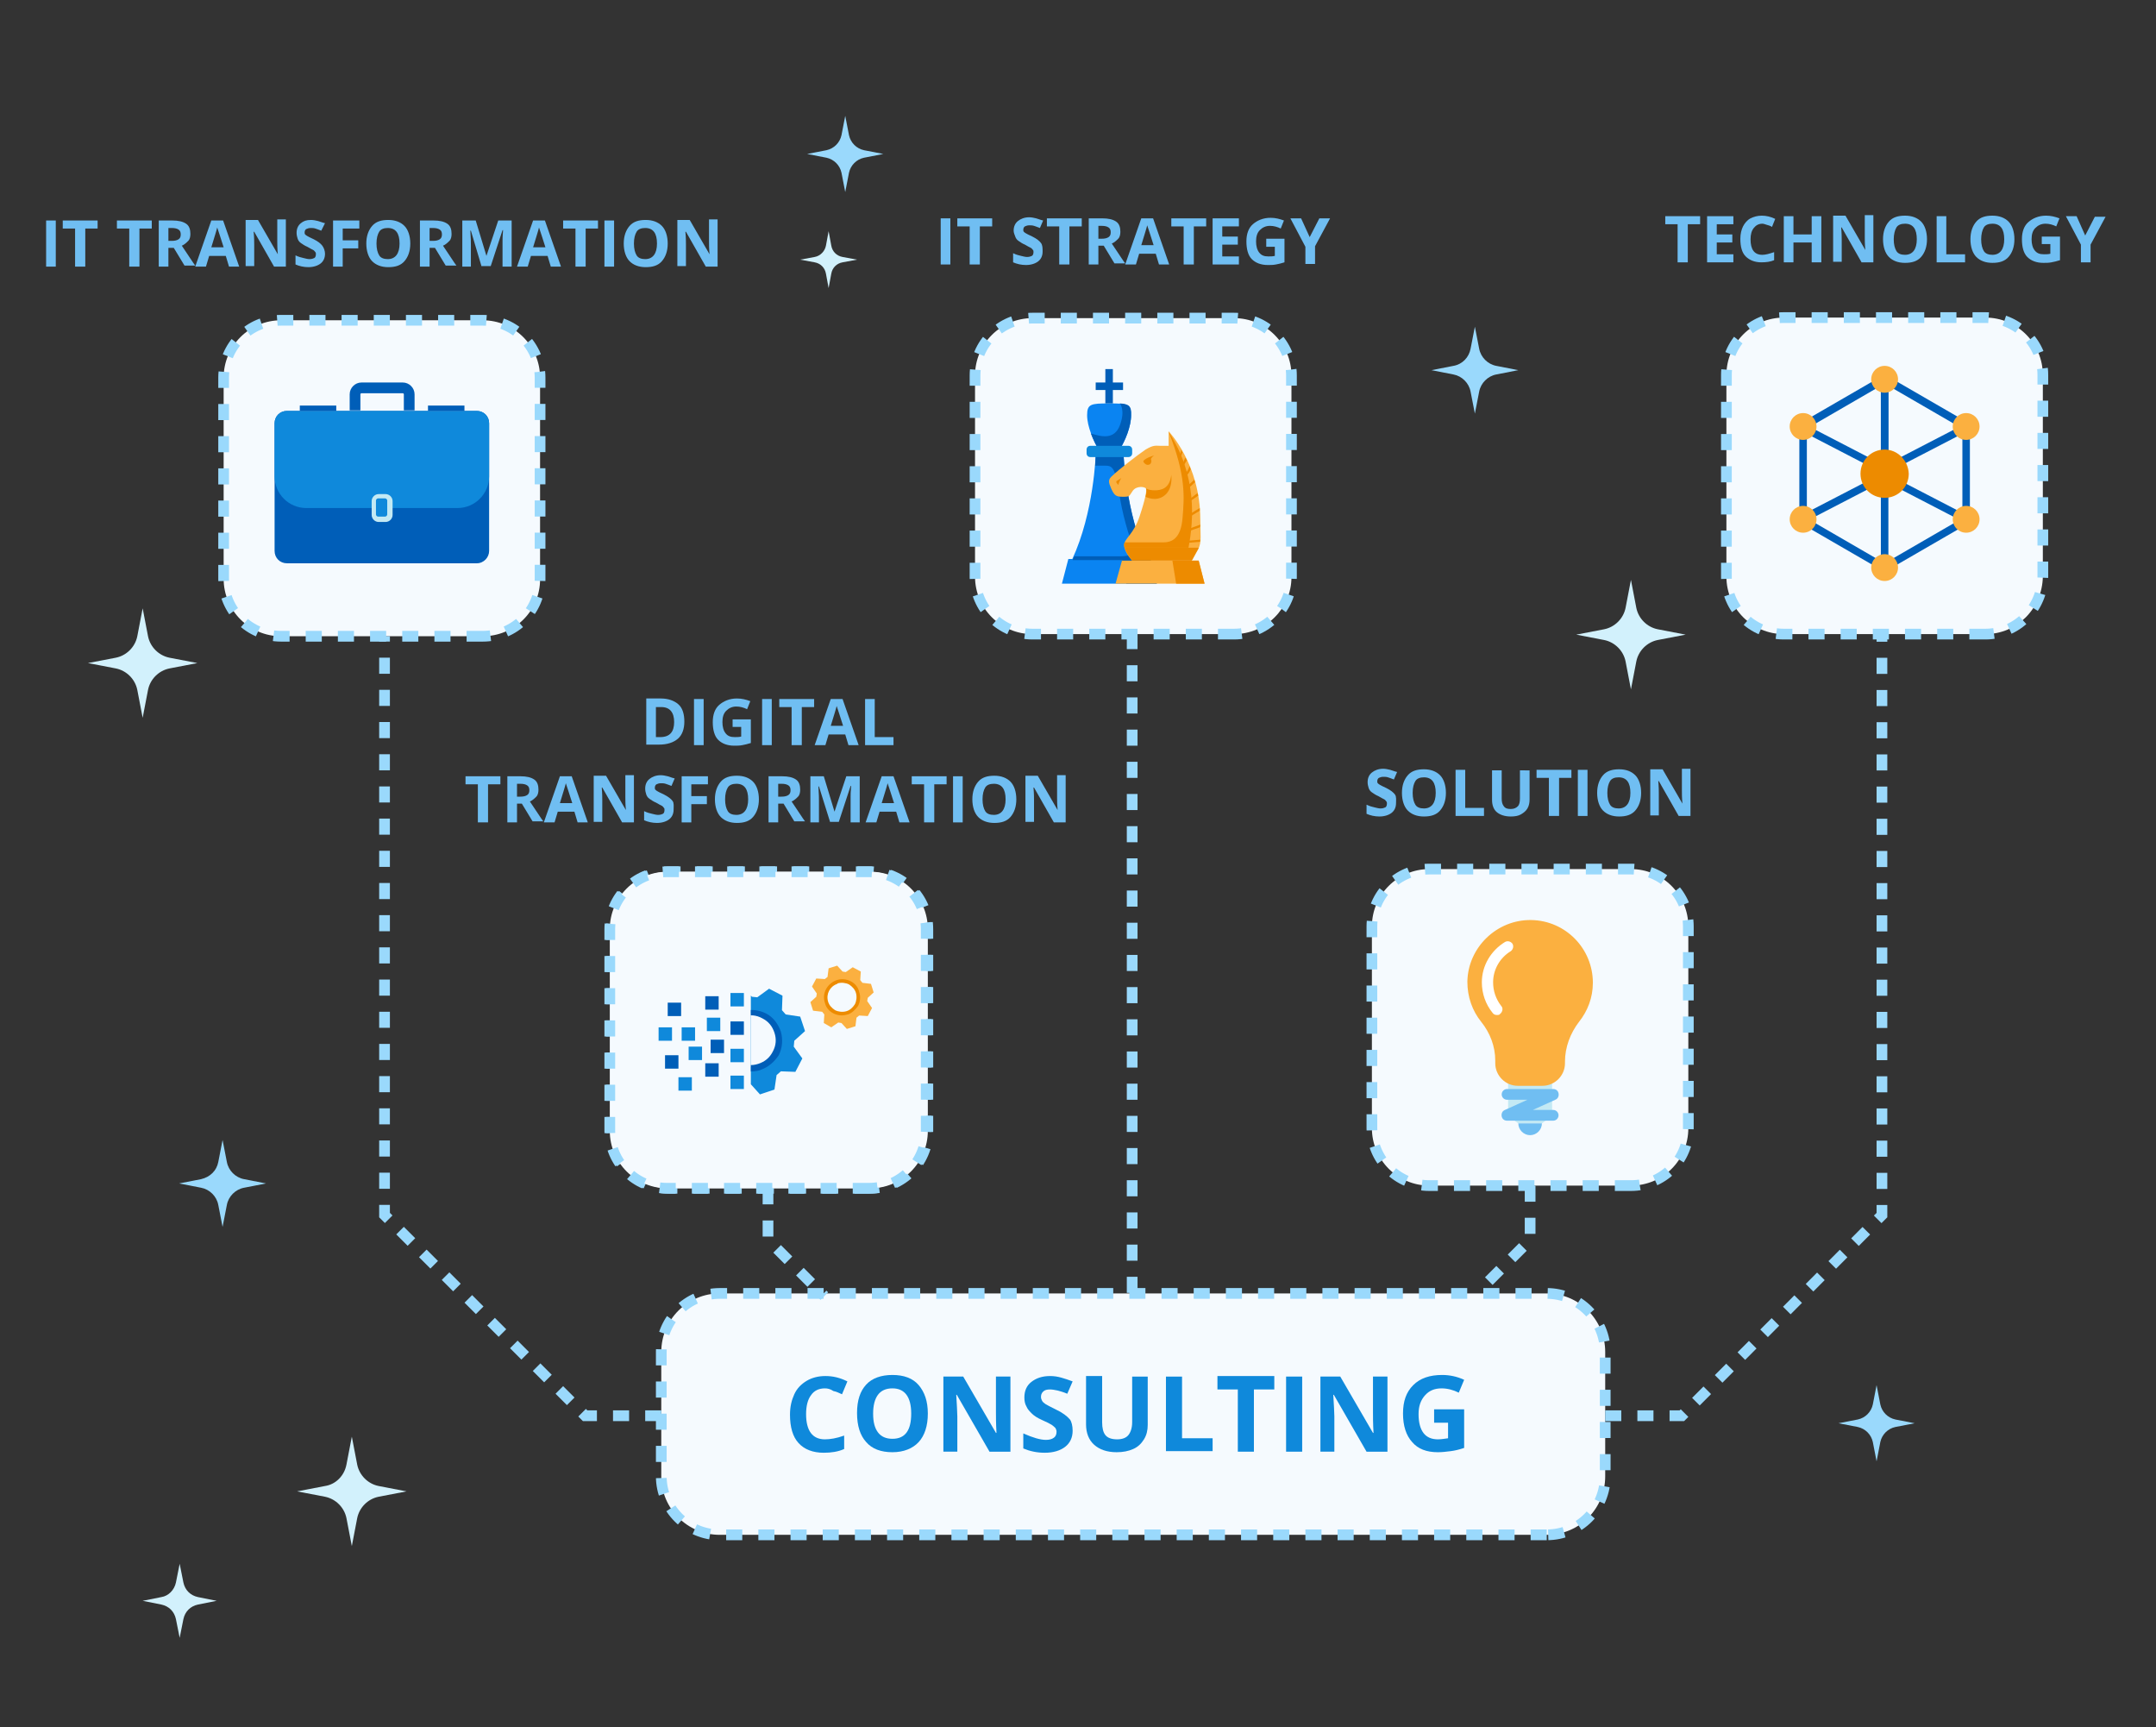 <?xml version="1.0" encoding="utf-8"?>
<!-- Generator: Adobe Illustrator 24.1.2, SVG Export Plug-In . SVG Version: 6.00 Build 0)  -->
<svg version="1.1" id="Layer_1" xmlns="http://www.w3.org/2000/svg" xmlns:xlink="http://www.w3.org/1999/xlink" x="0px" y="0px"
	 viewBox="0 0 402 322" style="enable-background:new 0 0 402 322;" xml:space="preserve">
<rect x="0" y="0" width="402" height="322" fill="#333333" stroke="none"/>
<style type="text/css">
	.st0{fill:#D2F1FC;}
	.st1{fill:#9AD9FC;}
	.st2{fill:#F5FAFE;stroke:#9AD9FC;stroke-width:2;stroke-miterlimit:10;stroke-dasharray:3,3;}
	.st3{fill:#0A84F2;}
	.st4{fill:#005EB8;}
	.st5{fill:#0F89DB;}
	.st6{fill:#FBB040;}
	.st7{fill:#ED8B00;}
	.st8{fill:#C3E9F4;}
	.st9{fill:#FFFFFF;}
	.st10{fill:#70BEF2;}
	.st11{fill:#F5FAFE;}
	.st12{clip-path:url(#SVGID_2_);}
	.st13{fill:none;stroke:#9AD9FC;stroke-width:2;stroke-miterlimit:10;stroke-dasharray:3,3;}
</style>
<path class="st0" d="M303.1,113.3l1-5.2l1,5.2c0.4,2,2,3.6,4,4l5.2,1l-5.2,1c-2,0.4-3.6,2-4,4l-1,5.2l-1-5.2c-0.4-2-2-3.6-4-4
	l-5.2-1l5.2-1C301.1,116.9,302.7,115.3,303.1,113.3z"/>
<path class="st0" d="M25.6,118.6l1-5.2l1,5.2c0.4,2,2,3.6,4,4l5.2,1l-5.2,1c-2,0.4-3.6,2-4,4l-1,5.2l-1-5.2c-0.4-2-2-3.6-4-4l-5.2-1
	l5.2-1C23.6,122.2,25.2,120.6,25.6,118.6z"/>
<path class="st0" d="M64.6,273l1-5.2l1,5.2c0.4,2,2,3.6,4,4l5.2,1l-5.2,1c-2,0.4-3.6,2-4,4l-1,5.2l-1-5.2c-0.4-2-2-3.6-4-4l-5.2-1
	l5.2-1C62.6,276.7,64.2,275.1,64.6,273z"/>
<path class="st1" d="M40.7,216.6l0.8-4.1l0.8,4.1c0.3,1.6,1.6,2.9,3.2,3.2l4.1,0.8l-4.1,0.8c-1.6,0.3-2.9,1.6-3.2,3.2l-0.8,4.1
	l-0.8-4.1c-0.3-1.6-1.6-2.9-3.2-3.2l-4.1-0.8l4.1-0.8C39.2,219.4,40.4,218.2,40.7,216.6z"/>
<path class="st1" d="M274.2,65l0.8-4.1l0.8,4.1c0.3,1.6,1.6,2.9,3.2,3.2l4.1,0.8l-4.1,0.8c-1.6,0.3-2.9,1.6-3.2,3.2l-0.8,4.1
	l-0.8-4.1c-0.3-1.6-1.6-2.9-3.2-3.2l-4.1-0.8l4.1-0.8C272.7,67.9,273.9,66.6,274.2,65z"/>
<path class="st1" d="M349.2,261.8l0.7-3.6l0.7,3.6c0.3,1.4,1.4,2.5,2.8,2.8l3.6,0.7l-3.6,0.7c-1.4,0.3-2.5,1.4-2.8,2.8l-0.7,3.6
	l-0.7-3.6c-0.3-1.4-1.4-2.5-2.8-2.8l-3.6-0.7l3.6-0.7C347.8,264.3,348.9,263.2,349.2,261.8z"/>
<path class="st0" d="M32.8,295l0.7-3.5l0.7,3.5c0.3,1.4,1.3,2.4,2.7,2.7l3.5,0.7l-3.5,0.7c-1.4,0.3-2.4,1.3-2.7,2.7l-0.7,3.5
	l-0.7-3.5c-0.3-1.4-1.3-2.4-2.7-2.7l-3.5-0.7l3.5-0.7C31.4,297.5,32.5,296.4,32.8,295z"/>
<path class="st0" d="M154,45.8l0.5-2.7l0.5,2.7c0.2,1.1,1,1.9,2.1,2.1l2.7,0.5l-2.7,0.5c-1.1,0.2-1.9,1-2.1,2.1l-0.5,2.7L154,51
	c-0.2-1.1-1-1.9-2.1-2.1l-2.7-0.5l2.7-0.5C153,47.7,153.8,46.8,154,45.8z"/>
<path class="st1" d="M156.9,25.2l0.7-3.6l0.7,3.6c0.3,1.4,1.4,2.5,2.8,2.8l3.6,0.7l-3.6,0.7c-1.4,0.3-2.5,1.4-2.8,2.8l-0.7,3.6
	l-0.7-3.6c-0.3-1.4-1.4-2.5-2.8-2.8l-3.6-0.7l3.6-0.7C155.5,27.7,156.6,26.6,156.9,25.2z"/>
<path class="st2" d="M288.4,286.1H134.2c-6,0-10.9-4.9-10.9-10.9v-23.2c0-6,4.9-10.9,10.9-10.9h154.2c6,0,10.9,4.9,10.9,10.9v23.2
	C299.3,281.2,294.5,286.1,288.4,286.1z"/>
<g>
	<path class="st2" d="M162.3,221.5h-37.6c-5.9,0-10.7-4.8-10.7-10.7v-37.6c0-5.9,4.8-10.7,10.7-10.7h37.6c5.9,0,10.7,4.8,10.7,10.7
		v37.6C173,216.7,168.2,221.5,162.3,221.5z"/>
	<g>
		<g>
			<polygon class="st3" points="146.7,207.5 131.4,207.5 130.2,212 147.9,212 			"/>
			<path class="st3" d="M141.7,187.9h-2.6h-2.6c0,0-0.3,10.8-4.4,19.6c2.7,0,7,0,7,0s4.4,0,7,0C142,198.7,141.7,187.9,141.7,187.9z"
				/>
			<path class="st3" d="M139.1,178.4c-3.4,0-4.1,0.1-4.1,2.2c0,2.1,1.2,4.8,2.2,6.5c1.4,0,1.9,0,1.9,0s0.5,0,1.9,0
				c1.1-1.7,2.2-4.4,2.2-6.5C143.2,178.5,142.4,178.4,139.1,178.4z"/>
			<polygon class="st4" points="141.6,174.5 139.8,174.5 139.8,172 138.4,172 138.4,174.5 136.5,174.5 136.5,175.9 138.4,175.9 
				138.4,178.4 139.8,178.4 139.8,175.9 141.6,175.9 			"/>
			<path class="st4" d="M141,178.5c0,0,1.1,1.2,0,4.1c-1,2.6-3.2,2.2-5.4,1.5c0.4,1.1,1,2.3,1.5,3.1c1.4,0,1.9,0,1.9,0s0.5,0,1.9,0
				c1.1-1.7,2.2-4.4,2.2-6.5C143.2,179,142.8,178.6,141,178.5z"/>
			<path class="st4" d="M141.7,187.9h-2.6h-2.6c0,0,0,0.8-0.1,2.1h0c0,0,0.5,0,1.8,0s1.9,0.2,2.6,4.6c0.6,4.4,2,8.9,2.6,10.1
				c0.6,1.1,0.8,2.2-2.6,2.2c-2.5,0-6.5,0-8.3,0c-0.1,0.2-0.2,0.5-0.3,0.7c2.7,0,7,0,7,0s4.4,0,7,0
				C142,198.7,141.7,187.9,141.7,187.9z"/>
			<polygon class="st4" points="141.5,207.5 142.2,212 147.9,212 146.7,207.5 			"/>
			<path class="st5" d="M142.6,188.5h-7.1c-0.4,0-0.7-0.3-0.7-0.7v-0.7c0-0.4,0.3-0.7,0.7-0.7h7.1c0.4,0,0.7,0.3,0.7,0.7v0.7
				C143.3,188.2,143,188.5,142.6,188.5z"/>
		</g>
		<g>
			<polygon class="st6" points="155.7,207.8 141.4,207.8 140.3,212 156.9,212 			"/>
			<polygon class="st7" points="150.8,207.8 151.5,212 156.9,212 155.7,207.8 			"/>
			<path class="st6" d="M143.4,207.8c0,0-1.5-1.6-1.5-2.9s1.8-2,2.9-5.4s1.3-4.7,1.2-5.1c-0.2-0.4-1.8-0.6-2.5,0.4
				c-0.7,1-0.5,1.1-1.8,1.1s-1.6-0.2-2.2-1.5c-0.5-1.2-0.7-1.7,0.3-2.5c0.9-0.9,4.6-3.8,6.1-4.8c1.5-0.9,1.9-0.7,2.7-0.7
				c0.8,0,1.6,0,1.6,0v-2.7c0,0,5.9,6.1,5.9,16.4c0,2.8,0.3,4.3-0.4,5.6c-0.7,1.3-1.1,2-1.1,2H143.4z"/>
			<path class="st7" d="M141.9,205.4c0.3,1.1,1.4,2.4,1.4,2.4h11.1c0,0,0.4-0.7,1.1-2c0.1-0.1,0.1-0.2,0.2-0.4H141.9z"/>
			<path class="st7" d="M152.8,199.8c-0.3,3.7-1.8,4.6-3.6,4.6c-1.8,0-7.2,0-7.2,0c-0.1,0.2-0.1,0.3-0.1,0.5c0,0.1,0,0.3,0.1,0.5
				c0,0,9.1,0,11.9,0c1-5.2,1.6-13.5-3.7-21.6C153.4,192,153,196.1,152.8,199.8z"/>
			<path class="st7" d="M147.6,194.7c-1.2,0-1.7-0.4-1.7-0.4l0,0c0.1,0,0.1,0.1,0.1,0.1c0.1,0.2,0.1,0.7-0.1,1.5
				c0.4,0.2,1,0.4,1.7,0.4c1.5,0,3.4-1.2,3.1-4.5C150.3,194.3,148.8,194.7,147.6,194.7z"/>
			<path class="st7" d="M140.8,193.7l-0.3-0.4c-0.1-0.1-0.1-0.3,0.1-0.4l0.8-0.5C141.3,192.4,140.9,193,140.8,193.7z"/>
			<path class="st7" d="M147.5,188.2c0,0-1.5,0.4-2,1c0,0,0,0.1,0,0.2c0.4,0.6,0.8,0.6,1.1,0.5c0.3-0.1,0.5-0.6,0.3-1
				C147,188.4,147.5,188.2,147.5,188.2z"/>
			<path class="st7" d="M152.5,187.1c-0.2,0.7-0.4,1.1-0.5,1.3c0,0.1-0.1,0.1-0.1,0.2l0.4,0.1c0,0,0,0,0,0c0,0,0,0,0-0.1
				c0.1-0.2,0.2-0.5,0.4-1C152.7,187.4,152.6,187.2,152.5,187.1z"/>
			<path class="st7" d="M153.5,189c-0.1-0.2-0.2-0.4-0.3-0.5c-0.3,0.9-0.7,1.4-0.7,1.4l0.1,0.2l-0.1-0.2l0.3,0.3
				C152.8,190.1,153.2,189.8,153.5,189z"/>
			<path class="st7" d="M154,190.2c-0.4,1.2-1,1.5-1,1.5l0.1,0.2l0.1,0.2c0,0,0.6-0.3,1-1.3C154.2,190.5,154.1,190.3,154,190.2z"/>
			<path class="st7" d="M155.1,193.1c0-0.2-0.1-0.3-0.1-0.5c-0.8,0.8-1.4,1.2-1.4,1.2l0.2,0.4C153.8,194.2,154.4,193.9,155.1,193.1z
				"/>
			<path class="st7" d="M155.5,195.2l-1.7,1.3l0.2,0.3l1.6-1.1C155.6,195.5,155.6,195.3,155.5,195.2z"/>
			<path class="st7" d="M155.9,198l-2,1.2l0.2,0.4l1.8-1.1C156,198.3,155.9,198.1,155.9,198z"/>
			<path class="st7" d="M156,201l-2.2,0.8l0.1,0.4l2-0.7C156,201.3,156,201.2,156,201z"/>
			<path class="st7" d="M156.1,203.8l-2.4,0.2l0,0.4l2.3-0.2C156.1,204.1,156.1,204,156.1,203.8z"/>
		</g>
	</g>
</g>
<g>
	<path class="st2" d="M304.1,221h-37.6c-5.9,0-10.7-4.8-10.7-10.7v-37.6c0-5.9,4.8-10.7,10.7-10.7h37.6c5.9,0,10.7,4.8,10.7,10.7
		v37.6C314.8,216.3,310,221,304.1,221z"/>
	<g>
		<polygon class="st8" points="281.2,198.8 281.2,208 283.1,209.4 287.5,209.4 289.4,208 289.4,198.8 		"/>
		<path class="st6" d="M297,183.2c0-6.4-5.1-11.6-11.5-11.7c-6.4-0.1-11.8,5.1-11.9,11.5c0,2.8,0.9,5.4,2.6,7.5
			c1.6,2,2.6,4.5,2.6,7.2v0.5c0,2.3,1.9,4.2,4.2,4.2h4.6c2.3,0,4.2-1.9,4.2-4.2v-0.3c0-2.7,1-5.3,2.6-7.4
			C296,188.5,297,186,297,183.2z"/>
		<g>
			<path class="st9" d="M279.1,189.2c-0.3,0-0.6-0.1-0.8-0.4c-1.3-1.6-2-3.6-2-5.7c0-3.1,1.7-5.9,4.3-7.5c0.5-0.3,1.1-0.1,1.4,0.3
				c0.3,0.5,0.1,1.1-0.3,1.4c-2,1.2-3.3,3.4-3.3,5.8c0,1.6,0.5,3.1,1.5,4.4c0.4,0.4,0.3,1.1-0.2,1.5
				C279.6,189.2,279.3,189.2,279.1,189.2z"/>
		</g>
		<g>
			<path class="st10" d="M289.6,208.9H281c-0.5,0-0.9-0.3-1-0.8c-0.1-0.5,0.1-1,0.6-1.2l4.2-1.9H281c-0.6,0-1-0.5-1-1
				c0-0.6,0.5-1,1-1h8.6c0.5,0,0.9,0.3,1,0.8c0.1,0.5-0.1,1-0.6,1.2l-4.2,1.9h3.8c0.6,0,1,0.5,1,1
				C290.6,208.4,290.2,208.9,289.6,208.9z"/>
		</g>
		<path class="st10" d="M285.3,211.6c1.2,0,2.2-1,2.2-2.2h-4.4C283.1,210.6,284.1,211.6,285.3,211.6z"/>
	</g>
</g>
<g>
	<path class="st2" d="M162,221.5h-37.6c-5.9,0-10.7-4.8-10.7-10.7v-37.6c0-5.9,4.8-10.7,10.7-10.7H162c5.9,0,10.7,4.8,10.7,10.7
		v37.6C172.7,216.7,167.9,221.5,162,221.5z"/>
	<g>
		<g>
			<path class="st6" d="M151.6,188.4l-0.5-1.6l1.1-1l0.1-0.6l-0.9-1.3l0.8-1.5l1.6,0.1l0.5-0.4l0.2-1.6l1.6-0.5l1,1.1l0.6,0.1
				l1.3-0.9l1.5,0.8l-0.1,1.6l0.4,0.5l1.6,0.2l0.5,1.6l-1.1,1l-0.1,0.6l0.9,1.3l-0.8,1.5l-1.6-0.1l-0.5,0.4l-0.2,1.6l-1.6,0.5
				l-1-1.1l-0.6-0.1l-1.3,0.9l-1.4-0.8l0.1-1.6l-0.4-0.5L151.6,188.4z"/>
			<ellipse class="st11" cx="157" cy="185.9" rx="2.9" ry="2.9"/>
			<path class="st7" d="M158.1,189.1c0,0-0.1,0-0.1,0c-0.9,0.3-1.8,0.2-2.6-0.2c-0.8-0.4-1.4-1.1-1.6-2c-0.6-1.8,0.5-3.6,2.2-4.2
				c0.9-0.3,1.8-0.2,2.6,0.2c0.8,0.4,1.4,1.1,1.6,2c0.3,0.9,0.2,1.8-0.2,2.6C159.5,188.2,158.9,188.8,158.1,189.1z M156.1,183.4
				c-1.4,0.5-2.1,1.9-1.7,3.3c0.2,0.7,0.7,1.2,1.3,1.6c0.6,0.3,1.4,0.4,2.1,0.2l0,0c0.7-0.2,1.2-0.7,1.6-1.3
				c0.3-0.6,0.4-1.4,0.2-2.1c-0.2-0.7-0.7-1.2-1.3-1.6c-0.6-0.3-1.4-0.4-2.1-0.2C156.1,183.4,156.1,183.4,156.1,183.4z"/>
		</g>
		<g>
			<defs>
				<rect id="SVGID_1_" x="140" y="184.1" width="10.1" height="20"/>
			</defs>
			<clipPath id="SVGID_2_">
				<use xlink:href="#SVGID_1_"  style="overflow:visible;"/>
			</clipPath>
			<g class="st12">
				<path class="st5" d="M130.9,198.2l-0.9-2.7l2-1.8l0.1-1l-1.6-2.2l1.3-2.5l2.7,0.1l0.8-0.7l0.4-2.7l2.7-0.9l1.8,2l1,0.1l2.2-1.6
					l2.5,1.3l-0.1,2.7l0.7,0.8l2.7,0.4l0.9,2.7l-2,1.8l-0.1,1.1l1.6,2.2l-1.3,2.5l-2.7-0.1l-0.8,0.7l-0.4,2.7l-2.7,0.9l-1.8-2
					l-1.1-0.1l-2.2,1.6l-2.5-1.3l0.1-2.7l-0.7-0.8L130.9,198.2z"/>
				<ellipse class="st11" cx="140" cy="193.9" rx="5" ry="5"/>
				<path class="st4" d="M141.9,199.4c-0.1,0-0.2,0.1-0.2,0.1c-1.5,0.4-3,0.3-4.4-0.4s-2.3-2-2.8-3.4c-0.9-3,0.8-6.2,3.9-7.2
					c1.5-0.4,3-0.3,4.4,0.4c1.4,0.7,2.3,2,2.8,3.4c0.4,1.5,0.3,3-0.4,4.4C144.4,197.9,143.3,198.9,141.9,199.4z M138.5,189.6
					c-2.3,0.8-3.6,3.3-2.9,5.7c0.4,1.2,1.1,2.1,2.3,2.7c1.1,0.6,2.3,0.7,3.5,0.3l0,0c1.2-0.4,2.1-1.1,2.7-2.3
					c0.6-1.1,0.7-2.3,0.3-3.5c-0.4-1.2-1.1-2.1-2.3-2.7c-1.1-0.6-2.3-0.7-3.5-0.3C138.5,189.5,138.5,189.5,138.5,189.6z"/>
			</g>
		</g>
		<g>
			<rect x="136.2" y="185.1" class="st5" width="2.5" height="2.5"/>
			<rect x="136.2" y="190.4" class="st4" width="2.5" height="2.5"/>
			<rect x="136.2" y="195.5" class="st5" width="2.5" height="2.5"/>
			<rect x="136.2" y="200.5" class="st5" width="2.5" height="2.5"/>
			<rect x="132.5" y="193.8" class="st4" width="2.5" height="2.5"/>
			<rect x="131.8" y="189.7" class="st5" width="2.5" height="2.5"/>
			<rect x="131.5" y="185.7" class="st4" width="2.5" height="2.5"/>
			<rect x="131.5" y="198.2" class="st4" width="2.5" height="2.5"/>
			<rect x="128.4" y="195.1" class="st5" width="2.5" height="2.5"/>
			<rect x="127.1" y="191.5" class="st5" width="2.5" height="2.5"/>
			<rect x="122.8" y="191.5" class="st5" width="2.5" height="2.5"/>
			<rect x="124.5" y="186.9" class="st4" width="2.5" height="2.5"/>
			<rect x="124" y="196.7" class="st4" width="2.5" height="2.5"/>
			<rect x="126.5" y="200.8" class="st5" width="2.5" height="2.5"/>
		</g>
	</g>
</g>
<g>
	<path class="st2" d="M90,118.6H52.4c-5.9,0-10.7-4.8-10.7-10.7V70.4c0-5.9,4.8-10.7,10.7-10.7H90c5.9,0,10.7,4.8,10.7,10.7V108
		C100.7,113.9,95.9,118.6,90,118.6z"/>
	<g>
		<path class="st4" d="M88.9,105H53.5c-1.3,0-2.3-1-2.3-2.3V78.9c0-1.3,1-2.3,2.3-2.3h35.4c1.3,0,2.3,1,2.3,2.3v23.8
			C91.2,103.9,90.2,105,88.9,105z"/>
		<path class="st5" d="M85.3,94.7H57.1c-3.3,0-5.9-2.7-5.9-5.9v-9.9c0-1.3,1-2.3,2.3-2.3h35.4c1.3,0,2.3,1,2.3,2.3v9.9
			C91.2,92,88.6,94.7,85.3,94.7z"/>
		<path class="st8" d="M71.9,97.3h-1.3c-0.7,0-1.3-0.6-1.3-1.3v-2.6c0-0.7,0.6-1.3,1.3-1.3h1.3c0.7,0,1.3,0.6,1.3,1.3v2.6
			C73.2,96.7,72.6,97.3,71.9,97.3z"/>
		<path class="st5" d="M70.5,96.3c-0.2,0-0.4-0.2-0.4-0.4v-2.6c0-0.2,0.2-0.4,0.4-0.4h1.3c0.2,0,0.4,0.2,0.4,0.4v2.6
			c0,0.2-0.2,0.4-0.4,0.4H70.5z"/>
		<path class="st4" d="M67.2,76.5v-3c0-0.1,0.1-0.2,0.2-0.2h7.7c0.1,0,0.2,0.1,0.2,0.2v3h2v-3c0-1.2-1-2.2-2.2-2.2h-7.7
			c-1.2,0-2.2,1-2.2,2.2v3H67.2z"/>
		<rect x="55.9" y="75.6" class="st4" width="6.8" height="1"/>
		<rect x="79.8" y="75.6" class="st4" width="6.8" height="1"/>
	</g>
</g>
<g>
	<path class="st2" d="M370.2,118.2h-37.6c-5.9,0-10.7-4.8-10.7-10.7V69.9c0-5.9,4.8-10.7,10.7-10.7h37.6c5.9,0,10.7,4.8,10.7,10.7
		v37.6C380.8,113.4,376.1,118.2,370.2,118.2z"/>
	<g>
		<g>
			<g>
				<g>
					<path class="st4" d="M351.4,106.6l-15.9-9.2V79l15.9-9.2l15.9,9.2v18.4L351.4,106.6z M336.9,96.6l14.5,8.4l14.5-8.4V79.9
						l-14.5-8.4l-14.5,8.4V96.6z"/>
				</g>
				<g>
					<rect x="350.7" y="73.1" class="st4" width="1.4" height="11"/>
				</g>
				<g>
					<rect x="350.7" y="92.3" class="st4" width="1.4" height="12"/>
				</g>
				<g>
					
						<rect x="336.9" y="92.5" transform="matrix(0.888 -0.46 0.46 0.888 -4.465 168.172)" class="st4" width="11.7" height="1.4"/>
				</g>
				<g>
					
						<rect x="359.5" y="87.2" transform="matrix(0.46 -0.888 0.888 0.46 111.771 370.442)" class="st4" width="1.4" height="12.4"/>
				</g>
				<g>
					
						<rect x="354.1" y="82.3" transform="matrix(0.888 -0.46 0.46 0.888 2.19 174.982)" class="st4" width="12.4" height="1.4"/>
				</g>
				<g>
					
						<rect x="342" y="77" transform="matrix(0.46 -0.888 0.888 0.46 111.415 349.251)" class="st4" width="1.4" height="12.1"/>
				</g>
				<g>
					<rect x="350.7" y="72.1" class="st4" width="1.4" height="13"/>
				</g>
				<g>
					<circle class="st6" cx="351.4" cy="70.7" r="2.5"/>
				</g>
				<g>
					<circle class="st6" cx="336.2" cy="79.5" r="2.5"/>
				</g>
				<g>
					<circle class="st6" cx="336.2" cy="96.8" r="2.5"/>
				</g>
				<g>
					<circle class="st6" cx="366.6" cy="79.5" r="2.5"/>
				</g>
				<g>
					<circle class="st6" cx="366.6" cy="96.8" r="2.5"/>
				</g>
				<g>
					<circle class="st6" cx="351.4" cy="105.8" r="2.5"/>
				</g>
				<g>
					<path class="st7" d="M351.4,83.8c-2.5,0-4.5,2-4.5,4.5c0,2.5,2,4.5,4.5,4.5c2.5,0,4.5-2,4.5-4.5
						C355.8,85.8,353.8,83.8,351.4,83.8z"/>
				</g>
			</g>
		</g>
	</g>
</g>
<g>
	<path class="st2" d="M230.1,118.2h-37.6c-5.9,0-10.7-4.8-10.7-10.7V70c0-5.9,4.8-10.7,10.7-10.7h37.6c5.9,0,10.7,4.8,10.7,10.7
		v37.6C240.8,113.4,236,118.2,230.1,118.2z"/>
	<g>
		<g>
			<polygon class="st3" points="214.5,104.2 199.2,104.2 198,108.8 215.7,108.8 			"/>
			<path class="st3" d="M209.5,84.7h-2.6h-2.6c0,0-0.3,10.8-4.4,19.6c2.7,0,7,0,7,0s4.4,0,7,0C209.8,95.4,209.5,84.7,209.5,84.7z"/>
			<path class="st3" d="M206.8,75.2c-3.4,0-4.1,0.1-4.1,2.2s1.2,4.8,2.2,6.5c1.4,0,1.9,0,1.9,0s0.5,0,1.9,0c1.1-1.7,2.2-4.4,2.2-6.5
				S210.2,75.2,206.8,75.2z"/>
			<polygon class="st4" points="209.4,71.3 207.5,71.3 207.5,68.8 206.1,68.8 206.1,71.3 204.3,71.3 204.3,72.7 206.1,72.7 
				206.1,75.2 207.5,75.2 207.5,72.7 209.4,72.7 			"/>
			<path class="st4" d="M208.8,75.2c0,0,1.1,1.2,0,4.1c-1,2.6-3.2,2.2-5.4,1.5c0.4,1.1,1,2.3,1.5,3.1c1.4,0,1.9,0,1.9,0s0.5,0,1.9,0
				c1.1-1.7,2.2-4.4,2.2-6.5C211,75.7,210.5,75.3,208.8,75.2z"/>
			<path class="st4" d="M209.5,84.7h-2.6h-2.6c0,0,0,0.8-0.1,2.1l0,0c0,0,0.5,0,1.8,0c1.3,0,1.9,0.2,2.6,4.6c0.6,4.4,2,8.9,2.6,10.1
				c0.6,1.1,0.8,2.2-2.6,2.2c-2.5,0-6.5,0-8.3,0c-0.1,0.2-0.2,0.5-0.3,0.7c2.7,0,7,0,7,0s4.4,0,7,0
				C209.8,95.4,209.5,84.7,209.5,84.7z"/>
			<polygon class="st4" points="209.2,104.2 210,108.8 215.7,108.8 214.5,104.2 			"/>
			<path class="st5" d="M210.4,85.2h-7.1c-0.4,0-0.7-0.3-0.7-0.7v-0.7c0-0.4,0.3-0.7,0.7-0.7h7.1c0.4,0,0.7,0.3,0.7,0.7v0.7
				C211.1,84.9,210.8,85.2,210.4,85.2z"/>
		</g>
		<g>
			<polygon class="st6" points="223.5,104.5 209.2,104.5 208,108.8 224.6,108.8 			"/>
			<polygon class="st7" points="218.6,104.5 219.3,108.8 224.6,108.8 223.5,104.5 			"/>
			<path class="st6" d="M211.1,104.5c0,0-1.5-1.6-1.5-2.9c0-1.2,1.8-2,2.9-5.4c1.1-3.3,1.3-4.7,1.2-5.1c-0.2-0.4-1.8-0.6-2.5,0.4
				c-0.7,1-0.5,1.1-1.8,1.1c-1.3,0-1.6-0.2-2.2-1.5c-0.5-1.2-0.7-1.7,0.3-2.5c0.9-0.9,4.6-3.8,6.1-4.8c1.5-0.9,1.9-0.7,2.7-0.7
				c0.8,0,1.6,0,1.6,0v-2.7c0,0,5.9,6.1,5.9,16.4c0,2.8,0.3,4.3-0.4,5.6c-0.7,1.3-1.1,2-1.1,2H211.1z"/>
			<path class="st7" d="M209.7,102.1c0.3,1.1,1.4,2.4,1.4,2.4h11.1c0,0,0.4-0.7,1.1-2c0.1-0.1,0.1-0.2,0.2-0.4H209.7z"/>
			<path class="st7" d="M220.5,96.5c-0.3,3.7-1.8,4.6-3.6,4.6c-1.8,0-7.2,0-7.2,0c-0.1,0.2-0.1,0.3-0.1,0.5c0,0.1,0,0.3,0.1,0.5
				c0,0,9.1,0,11.9,0c1-5.2,1.6-13.5-3.7-21.6C221.2,88.7,220.8,92.8,220.5,96.5z"/>
			<path class="st7" d="M215.3,91.4c-1.2,0-1.7-0.4-1.7-0.4l0,0c0.1,0,0.1,0.1,0.1,0.1c0.1,0.2,0.1,0.7-0.1,1.5
				c0.4,0.2,1,0.4,1.7,0.4c1.5,0,3.4-1.2,3.1-4.5C218.1,91.1,216.5,91.4,215.3,91.4z"/>
			<path class="st7" d="M208.5,90.4l-0.3-0.4c-0.1-0.1-0.1-0.3,0.1-0.4l0.8-0.5C209,89.2,208.7,89.7,208.5,90.4z"/>
			<path class="st7" d="M215.2,84.9c0,0-1.5,0.4-2,1c0,0,0,0.1,0,0.2c0.4,0.6,0.8,0.6,1.1,0.5c0.3-0.1,0.5-0.6,0.3-1
				C214.7,85.2,215.2,84.9,215.2,84.9z"/>
			<path class="st7" d="M220.3,83.8c-0.2,0.7-0.4,1.1-0.5,1.3c0,0.1-0.1,0.1-0.1,0.2l0.4,0.1c0,0,0,0,0,0c0,0,0,0,0-0.1
				c0.1-0.2,0.2-0.5,0.4-1C220.4,84.2,220.3,84,220.3,83.8z"/>
			<path class="st7" d="M221.3,85.8c-0.1-0.2-0.2-0.4-0.3-0.5c-0.3,0.9-0.7,1.4-0.7,1.4l0.1,0.2l-0.1-0.2l0.3,0.3
				C220.6,86.9,220.9,86.5,221.3,85.8z"/>
			<path class="st7" d="M221.8,86.9c-0.4,1.2-1,1.5-1,1.5l0.1,0.2l0.1,0.2c0,0,0.6-0.3,1-1.3C221.9,87.3,221.9,87.1,221.8,86.9z"/>
			<path class="st7" d="M222.8,89.9c0-0.2-0.1-0.3-0.1-0.5c-0.8,0.8-1.4,1.2-1.4,1.2l0.2,0.4C221.6,91,222.1,90.6,222.8,89.9z"/>
			<path class="st7" d="M223.3,91.9l-1.7,1.3l0.2,0.3l1.6-1.1C223.4,92.2,223.3,92.1,223.3,91.9z"/>
			<path class="st7" d="M223.7,94.7l-2,1.2l0.2,0.4l1.8-1.1C223.7,95,223.7,94.9,223.7,94.7z"/>
			<path class="st7" d="M223.8,97.8l-2.2,0.8l0.1,0.4l2-0.7C223.8,98.1,223.8,97.9,223.8,97.8z"/>
			<path class="st7" d="M223.8,100.6l-2.4,0.2l0,0.4l2.3-0.2C223.8,100.9,223.8,100.7,223.8,100.6z"/>
		</g>
	</g>
</g>
<g>
	<path class="st5" d="M153.8,258.8c-1.1,0-2,0.4-2.6,1.3c-0.6,0.8-0.9,2-0.9,3.5c0,3.1,1.2,4.7,3.5,4.7c1,0,2.2-0.2,3.6-0.7v2.5
		c-1.1,0.5-2.4,0.7-3.8,0.7c-2,0-3.6-0.6-4.7-1.8c-1.1-1.2-1.6-3-1.6-5.3c0-1.5,0.3-2.7,0.8-3.8s1.3-1.9,2.3-2.5
		c1-0.6,2.2-0.9,3.5-0.9c1.4,0,2.7,0.3,4.1,1l-1,2.4c-0.5-0.2-1-0.5-1.6-0.6C154.8,258.9,154.3,258.8,153.8,258.8z"/>
	<path class="st5" d="M173,263.5c0,2.3-0.6,4.1-1.7,5.3c-1.1,1.2-2.8,1.9-4.9,1.9c-2.1,0-3.8-0.6-4.9-1.9c-1.1-1.2-1.7-3-1.7-5.4
		s0.6-4.1,1.7-5.3c1.1-1.2,2.8-1.8,4.9-1.8c2.1,0,3.8,0.6,4.9,1.9S173,261.2,173,263.5z M162.8,263.5c0,1.6,0.3,2.7,0.9,3.5
		c0.6,0.8,1.5,1.2,2.7,1.2c2.4,0,3.5-1.6,3.5-4.7c0-3.1-1.2-4.7-3.5-4.7c-1.2,0-2.1,0.4-2.7,1.2C163.1,260.8,162.8,262,162.8,263.5z
		"/>
	<path class="st5" d="M188.3,270.6h-3.8l-6.1-10.6h-0.1c0.1,1.9,0.2,3.2,0.2,4v6.6h-2.6v-14h3.7l6.1,10.5h0.1
		c-0.1-1.8-0.1-3.1-0.1-3.9v-6.6h2.7V270.6z"/>
	<path class="st5" d="M200,266.7c0,1.3-0.5,2.3-1.4,3c-0.9,0.7-2.2,1.1-3.8,1.1c-1.5,0-2.8-0.3-4-0.8v-2.8c0.9,0.4,1.7,0.7,2.4,0.9
		c0.7,0.2,1.3,0.3,1.8,0.3c0.6,0,1.1-0.1,1.5-0.4c0.3-0.2,0.5-0.6,0.5-1.1c0-0.3-0.1-0.5-0.2-0.7c-0.2-0.2-0.4-0.4-0.7-0.6
		c-0.3-0.2-0.9-0.5-1.8-0.9c-0.9-0.4-1.5-0.8-1.9-1.2s-0.8-0.8-1-1.3c-0.3-0.5-0.4-1.1-0.4-1.7c0-1.2,0.4-2.2,1.3-2.9s2-1.1,3.5-1.1
		c0.7,0,1.4,0.1,2.1,0.3s1.3,0.4,2.1,0.7l-1,2.3c-0.7-0.3-1.4-0.5-1.8-0.6c-0.5-0.1-1-0.2-1.4-0.2c-0.6,0-1,0.1-1.3,0.4
		c-0.3,0.3-0.4,0.6-0.4,1c0,0.3,0.1,0.5,0.2,0.7c0.1,0.2,0.3,0.4,0.6,0.6s0.9,0.5,1.9,1c1.3,0.6,2.2,1.3,2.7,1.9
		C199.8,265,200,265.8,200,266.7z"/>
	<path class="st5" d="M214,256.6v9c0,1-0.2,1.9-0.7,2.7c-0.5,0.8-1.1,1.4-2,1.8c-0.9,0.4-1.9,0.6-3.1,0.6c-1.8,0-3.2-0.5-4.2-1.4
		c-1-0.9-1.5-2.2-1.5-3.8v-9h3v8.6c0,1.1,0.2,1.9,0.6,2.4s1.1,0.8,2.2,0.8c1,0,1.7-0.3,2.1-0.8c0.4-0.5,0.7-1.3,0.7-2.4v-8.5H214z"
		/>
	<path class="st5" d="M217.4,270.6v-14h3v11.5h5.7v2.4H217.4z"/>
	<path class="st5" d="M233.8,270.6h-3V259h-3.8v-2.5h10.6v2.5h-3.8V270.6z"/>
	<path class="st5" d="M239.8,270.6v-14h3v14H239.8z"/>
	<path class="st5" d="M258.6,270.6h-3.8l-6.1-10.6h-0.1c0.1,1.9,0.2,3.2,0.2,4v6.6h-2.6v-14h3.7l6.1,10.5h0.1
		c-0.1-1.8-0.1-3.1-0.1-3.9v-6.6h2.7V270.6z"/>
	<path class="st5" d="M267.5,262.7h5.5v7.2c-0.9,0.3-1.7,0.5-2.5,0.6c-0.8,0.1-1.6,0.2-2.4,0.2c-2.1,0-3.7-0.6-4.8-1.9
		c-1.1-1.2-1.7-3-1.7-5.3c0-2.3,0.6-4,1.9-5.3c1.3-1.3,3.1-1.9,5.4-1.9c1.4,0,2.8,0.3,4.1,0.9l-1,2.4c-1-0.5-2.1-0.8-3.2-0.8
		c-1.3,0-2.3,0.4-3.1,1.3c-0.8,0.9-1.2,2-1.2,3.5c0,1.5,0.3,2.7,0.9,3.5c0.6,0.8,1.5,1.2,2.7,1.2c0.6,0,1.2-0.1,1.9-0.2v-2.9h-2.6
		V262.7z"/>
</g>
<g>
	<path class="st10" d="M8.6,49.7v-8.6h1.8v8.6H8.6z"/>
	<path class="st10" d="M15.9,49.7H14v-7.1h-2.3v-1.5h6.5v1.5h-2.3V49.7z"/>
	<path class="st10" d="M25.9,49.7h-1.8v-7.1h-2.3v-1.5h6.5v1.5h-2.3V49.7z"/>
	<path class="st10" d="M31.4,46.4v3.3h-1.8v-8.6h2.5c1.2,0,2,0.2,2.6,0.6s0.8,1.1,0.8,1.9c0,0.5-0.1,1-0.4,1.3s-0.7,0.7-1.2,0.9
		c1.3,1.9,2.1,3.2,2.5,3.7h-2l-2-3.3H31.4z M31.4,44.9H32c0.6,0,1-0.1,1.3-0.3s0.4-0.5,0.4-0.9c0-0.4-0.1-0.7-0.4-0.9
		s-0.7-0.3-1.3-0.3h-0.6V44.9z"/>
	<path class="st10" d="M42.7,49.7l-0.6-2H39l-0.6,2h-2l3-8.6h2.2l3,8.6H42.7z M41.7,46.1c-0.6-1.8-0.9-2.9-1-3.1s-0.1-0.4-0.2-0.6
		c-0.1,0.5-0.5,1.7-1.1,3.7H41.7z"/>
	<path class="st10" d="M53.4,49.7h-2.3l-3.7-6.5h-0.1c0.1,1.1,0.1,2,0.1,2.4v4h-1.6v-8.6h2.3l3.7,6.4h0c-0.1-1.1-0.1-1.9-0.1-2.4
		v-4.1h1.6V49.7z"/>
	<path class="st10" d="M60.6,47.3c0,0.8-0.3,1.4-0.8,1.8s-1.3,0.7-2.3,0.7c-0.9,0-1.7-0.2-2.4-0.5v-1.7c0.6,0.3,1.1,0.4,1.5,0.5
		s0.8,0.2,1.1,0.2c0.4,0,0.7-0.1,0.9-0.2s0.3-0.4,0.3-0.7c0-0.2,0-0.3-0.1-0.4s-0.2-0.3-0.4-0.4s-0.6-0.3-1.1-0.6
		c-0.5-0.2-0.9-0.5-1.2-0.7s-0.5-0.5-0.6-0.8s-0.2-0.7-0.2-1.1c0-0.8,0.3-1.4,0.8-1.8S57.1,41,58,41c0.4,0,0.9,0.1,1.3,0.2
		s0.8,0.3,1.3,0.4L59.9,43c-0.5-0.2-0.8-0.3-1.1-0.4s-0.6-0.1-0.9-0.1c-0.3,0-0.6,0.1-0.8,0.2s-0.3,0.4-0.3,0.6c0,0.2,0,0.3,0.1,0.4
		s0.2,0.2,0.4,0.3s0.5,0.3,1.2,0.6c0.8,0.4,1.3,0.8,1.6,1.2S60.6,46.8,60.6,47.3z"/>
	<path class="st10" d="M63.9,49.7h-1.8v-8.6H67v1.5h-3.1v2.2h2.9v1.5h-2.9V49.7z"/>
	<path class="st10" d="M76.5,45.4c0,1.4-0.4,2.5-1.1,3.3s-1.7,1.1-3,1.1s-2.3-0.4-3-1.1s-1.1-1.9-1.1-3.3s0.4-2.5,1.1-3.3
		s1.7-1.1,3-1.1s2.3,0.4,3,1.1S76.5,44,76.5,45.4z M70.2,45.4c0,1,0.2,1.7,0.5,2.2s0.9,0.7,1.6,0.7c1.4,0,2.2-1,2.2-2.9
		c0-1.9-0.7-2.9-2.2-2.9c-0.7,0-1.3,0.2-1.6,0.7S70.2,44.4,70.2,45.4z"/>
	<path class="st10" d="M80.1,46.4v3.3h-1.8v-8.6h2.5c1.2,0,2,0.2,2.6,0.6s0.8,1.1,0.8,1.9c0,0.5-0.1,1-0.4,1.3s-0.7,0.7-1.2,0.9
		c1.3,1.9,2.1,3.2,2.5,3.7h-2l-2-3.3H80.1z M80.1,44.9h0.6c0.6,0,1-0.1,1.3-0.3s0.4-0.5,0.4-0.9c0-0.4-0.1-0.7-0.4-0.9
		s-0.7-0.3-1.3-0.3h-0.6V44.9z"/>
	<path class="st10" d="M89.8,49.7L87.8,43h-0.1c0.1,1.4,0.1,2.3,0.1,2.7v4h-1.6v-8.6h2.5l2,6.6h0l2.2-6.6h2.5v8.6h-1.7v-4.1
		c0-0.2,0-0.4,0-0.7s0-0.9,0.1-2h-0.1l-2.2,6.7H89.8z"/>
	<path class="st10" d="M102.7,49.7l-0.6-2H99l-0.6,2h-2l3-8.6h2.2l3,8.6H102.7z M101.7,46.1c-0.6-1.8-0.9-2.9-1-3.1
		s-0.1-0.4-0.2-0.6c-0.1,0.5-0.5,1.7-1.1,3.7H101.7z"/>
	<path class="st10" d="M109.1,49.7h-1.8v-7.1h-2.3v-1.5h6.5v1.5h-2.3V49.7z"/>
	<path class="st10" d="M112.7,49.7v-8.6h1.8v8.6H112.7z"/>
	<path class="st10" d="M124.5,45.4c0,1.4-0.4,2.5-1.1,3.3s-1.7,1.1-3,1.1s-2.3-0.4-3-1.1s-1.1-1.9-1.1-3.3s0.4-2.5,1.1-3.3
		s1.7-1.1,3-1.1s2.3,0.4,3,1.1S124.5,44,124.5,45.4z M118.2,45.4c0,1,0.2,1.7,0.5,2.2s0.9,0.7,1.6,0.7c1.4,0,2.2-1,2.2-2.9
		c0-1.9-0.7-2.9-2.2-2.9c-0.7,0-1.3,0.2-1.6,0.7S118.2,44.4,118.2,45.4z"/>
	<path class="st10" d="M133.9,49.7h-2.3l-3.7-6.5h-0.1c0.1,1.1,0.1,2,0.1,2.4v4h-1.6v-8.6h2.3l3.7,6.4h0c-0.1-1.1-0.1-1.9-0.1-2.4
		v-4.1h1.6V49.7z"/>
</g>
<g>
	<path class="st10" d="M175.4,49.3v-8.6h1.8v8.6H175.4z"/>
	<path class="st10" d="M182.6,49.3h-1.8v-7.1h-2.3v-1.5h6.5v1.5h-2.3V49.3z"/>
	<path class="st10" d="M194.4,46.9c0,0.8-0.3,1.4-0.8,1.8s-1.3,0.7-2.3,0.7c-0.9,0-1.7-0.2-2.4-0.5v-1.7c0.6,0.3,1.1,0.4,1.5,0.5
		s0.8,0.2,1.1,0.2c0.4,0,0.7-0.1,0.9-0.2s0.3-0.4,0.3-0.7c0-0.2,0-0.3-0.1-0.4s-0.2-0.3-0.4-0.4s-0.6-0.3-1.1-0.6
		c-0.5-0.2-0.9-0.5-1.2-0.7s-0.5-0.5-0.6-0.8S189,43.4,189,43c0-0.8,0.3-1.4,0.8-1.8s1.2-0.7,2.1-0.7c0.4,0,0.9,0.1,1.3,0.2
		s0.8,0.3,1.3,0.4l-0.6,1.4c-0.5-0.2-0.8-0.3-1.1-0.4s-0.6-0.1-0.9-0.1c-0.3,0-0.6,0.1-0.8,0.2s-0.3,0.4-0.3,0.6
		c0,0.2,0,0.3,0.1,0.4s0.2,0.2,0.4,0.3s0.5,0.3,1.2,0.6c0.8,0.4,1.3,0.8,1.6,1.2S194.4,46.3,194.4,46.9z"/>
	<path class="st10" d="M199.3,49.3h-1.8v-7.1h-2.3v-1.5h6.5v1.5h-2.3V49.3z"/>
	<path class="st10" d="M204.8,46v3.3h-1.8v-8.6h2.5c1.2,0,2,0.2,2.6,0.6s0.8,1.1,0.8,1.9c0,0.5-0.1,1-0.4,1.3s-0.7,0.7-1.2,0.9
		c1.3,1.9,2.1,3.2,2.5,3.7h-2l-2-3.3H204.8z M204.8,44.5h0.6c0.6,0,1-0.1,1.3-0.3s0.4-0.5,0.4-0.9c0-0.4-0.1-0.7-0.4-0.9
		s-0.7-0.3-1.3-0.3h-0.6V44.5z"/>
	<path class="st10" d="M216.1,49.3l-0.6-2h-3.1l-0.6,2h-2l3-8.6h2.2l3,8.6H216.1z M215.1,45.7c-0.6-1.8-0.9-2.9-1-3.1
		s-0.1-0.4-0.2-0.6c-0.1,0.5-0.5,1.7-1.1,3.7H215.1z"/>
	<path class="st10" d="M222.5,49.3h-1.8v-7.1h-2.3v-1.5h6.5v1.5h-2.3V49.3z"/>
	<path class="st10" d="M231,49.3h-4.9v-8.6h4.9v1.5h-3.1v1.9h2.9v1.5h-2.9v2.2h3.1V49.3z"/>
	<path class="st10" d="M236.1,44.5h3.4v4.4c-0.6,0.2-1.1,0.3-1.6,0.4s-1,0.1-1.5,0.1c-1.3,0-2.3-0.4-3-1.1s-1-1.9-1-3.3
		c0-1.4,0.4-2.5,1.2-3.2s1.9-1.2,3.3-1.2c0.9,0,1.7,0.2,2.5,0.5l-0.6,1.5c-0.6-0.3-1.3-0.5-2-0.5c-0.8,0-1.4,0.3-1.9,0.8
		s-0.7,1.2-0.7,2.1c0,0.9,0.2,1.6,0.6,2.1s0.9,0.7,1.7,0.7c0.4,0,0.8,0,1.2-0.1V46h-1.6V44.5z"/>
	<path class="st10" d="M244.2,44.2l1.8-3.5h2l-2.8,5.2v3.3h-1.8V46l-2.8-5.3h2L244.2,44.2z"/>
</g>
<g>
	<path class="st10" d="M260.3,149.7c0,0.8-0.3,1.4-0.8,1.8s-1.3,0.7-2.3,0.7c-0.9,0-1.7-0.2-2.4-0.5V150c0.6,0.3,1.1,0.4,1.5,0.5
		c0.4,0.1,0.8,0.2,1.1,0.2c0.4,0,0.7-0.1,0.9-0.2s0.3-0.4,0.3-0.7c0-0.2,0-0.3-0.1-0.4s-0.2-0.3-0.4-0.4s-0.6-0.3-1.1-0.6
		c-0.5-0.2-0.9-0.5-1.2-0.7s-0.5-0.5-0.6-0.8s-0.2-0.7-0.2-1.1c0-0.8,0.3-1.4,0.8-1.8c0.5-0.4,1.2-0.7,2.1-0.7
		c0.4,0,0.9,0.1,1.3,0.2s0.8,0.3,1.3,0.4l-0.6,1.4c-0.5-0.2-0.8-0.3-1.1-0.4s-0.6-0.1-0.9-0.1c-0.3,0-0.6,0.1-0.8,0.2
		s-0.3,0.4-0.3,0.6c0,0.2,0,0.3,0.1,0.4s0.2,0.2,0.4,0.3s0.5,0.3,1.2,0.6c0.8,0.4,1.3,0.8,1.6,1.2S260.3,149.2,260.3,149.7z"/>
	<path class="st10" d="M269.6,147.8c0,1.4-0.4,2.5-1.1,3.3s-1.7,1.1-3,1.1s-2.3-0.4-3-1.1s-1.1-1.9-1.1-3.3s0.4-2.5,1.1-3.3
		s1.7-1.1,3-1.1s2.3,0.4,3,1.1S269.6,146.4,269.6,147.8z M263.4,147.8c0,1,0.2,1.7,0.5,2.2s0.9,0.7,1.6,0.7c1.4,0,2.2-1,2.2-2.9
		c0-1.9-0.7-2.9-2.2-2.9c-0.7,0-1.3,0.2-1.6,0.7S263.4,146.8,263.4,147.8z"/>
	<path class="st10" d="M271.4,152.1v-8.6h1.8v7.1h3.5v1.5H271.4z"/>
	<path class="st10" d="M285.2,143.5v5.5c0,0.6-0.1,1.2-0.4,1.7s-0.7,0.8-1.2,1.1s-1.2,0.4-1.9,0.4c-1.1,0-2-0.3-2.6-0.8
		s-0.9-1.3-0.9-2.3v-5.5h1.8v5.2c0,0.7,0.1,1.1,0.4,1.5s0.7,0.5,1.3,0.5c0.6,0,1-0.2,1.3-0.5s0.4-0.8,0.4-1.5v-5.2H285.2z"/>
	<path class="st10" d="M290.6,152.1h-1.8V145h-2.3v-1.5h6.5v1.5h-2.3V152.1z"/>
	<path class="st10" d="M294.2,152.1v-8.6h1.8v8.6H294.2z"/>
	<path class="st10" d="M306,147.8c0,1.4-0.4,2.5-1.1,3.3s-1.7,1.1-3,1.1s-2.3-0.4-3-1.1s-1.1-1.9-1.1-3.3s0.4-2.5,1.1-3.3
		s1.7-1.1,3-1.1s2.3,0.4,3,1.1S306,146.4,306,147.8z M299.7,147.8c0,1,0.2,1.7,0.5,2.2s0.9,0.7,1.6,0.7c1.4,0,2.2-1,2.2-2.9
		c0-1.9-0.7-2.9-2.2-2.9c-0.7,0-1.3,0.2-1.6,0.7S299.7,146.8,299.7,147.8z"/>
	<path class="st10" d="M315.3,152.1H313l-3.7-6.5h-0.1c0.1,1.1,0.1,2,0.1,2.4v4h-1.6v-8.6h2.3l3.7,6.4h0c-0.1-1.1-0.1-1.9-0.1-2.4
		v-4.1h1.6V152.1z"/>
</g>
<g>
	<path class="st10" d="M127.6,134.5c0,1.4-0.4,2.5-1.2,3.2s-2,1.1-3.5,1.1h-2.4v-8.6h2.7c1.4,0,2.5,0.4,3.3,1.1
		S127.6,133.2,127.6,134.5z M125.7,134.6c0-1.8-0.8-2.8-2.4-2.8h-1v5.6h0.8C124.9,137.4,125.7,136.4,125.7,134.6z"/>
	<path class="st10" d="M129.4,138.9v-8.6h1.8v8.6H129.4z"/>
	<path class="st10" d="M136.6,134.1h3.4v4.4c-0.6,0.2-1.1,0.3-1.6,0.4s-1,0.1-1.5,0.1c-1.3,0-2.3-0.4-3-1.1s-1-1.9-1-3.3
		c0-1.4,0.4-2.5,1.2-3.2s1.9-1.2,3.3-1.2c0.9,0,1.7,0.2,2.5,0.5l-0.6,1.5c-0.6-0.3-1.3-0.5-2-0.5c-0.8,0-1.4,0.3-1.9,0.8
		s-0.7,1.2-0.7,2.1c0,0.9,0.2,1.6,0.6,2.1s0.9,0.7,1.7,0.7c0.4,0,0.8,0,1.2-0.1v-1.8h-1.6V134.1z"/>
	<path class="st10" d="M142.1,138.9v-8.6h1.8v8.6H142.1z"/>
	<path class="st10" d="M149.4,138.9h-1.8v-7.1h-2.3v-1.5h6.5v1.5h-2.3V138.9z"/>
	<path class="st10" d="M158.2,138.9l-0.6-2h-3.1l-0.6,2h-2l3-8.6h2.2l3,8.6H158.2z M157.2,135.3c-0.6-1.8-0.9-2.9-1-3.1
		s-0.1-0.4-0.2-0.6c-0.1,0.5-0.5,1.7-1.1,3.7H157.2z"/>
	<path class="st10" d="M161.3,138.9v-8.6h1.8v7.1h3.5v1.5H161.3z"/>
	<path class="st10" d="M90.9,153.3h-1.8v-7.1h-2.3v-1.5h6.5v1.5h-2.3V153.3z"/>
	<path class="st10" d="M96.4,150v3.3h-1.8v-8.6H97c1.2,0,2,0.2,2.6,0.6s0.8,1.1,0.8,1.9c0,0.5-0.1,1-0.4,1.3s-0.7,0.7-1.2,0.9
		c1.3,1.9,2.1,3.2,2.5,3.7h-2l-2-3.3H96.4z M96.4,148.5h0.6c0.6,0,1-0.1,1.3-0.3s0.4-0.5,0.4-0.9c0-0.4-0.1-0.7-0.4-0.9
		s-0.7-0.3-1.3-0.3h-0.6V148.5z"/>
	<path class="st10" d="M107.7,153.3l-0.6-2H104l-0.6,2h-2l3-8.6h2.2l3,8.6H107.7z M106.7,149.7c-0.6-1.8-0.9-2.9-1-3.1
		s-0.1-0.4-0.2-0.6c-0.1,0.5-0.5,1.7-1.1,3.7H106.7z"/>
	<path class="st10" d="M118.3,153.3H116l-3.7-6.5h-0.1c0.1,1.1,0.1,2,0.1,2.4v4h-1.6v-8.6h2.3l3.7,6.4h0c-0.1-1.1-0.1-1.9-0.1-2.4
		v-4.1h1.6V153.3z"/>
	<path class="st10" d="M125.6,150.9c0,0.8-0.3,1.4-0.8,1.8s-1.3,0.7-2.3,0.7c-0.9,0-1.7-0.2-2.4-0.5v-1.7c0.6,0.3,1.1,0.4,1.5,0.5
		s0.8,0.2,1.1,0.2c0.4,0,0.7-0.1,0.9-0.2s0.3-0.4,0.3-0.7c0-0.2,0-0.3-0.1-0.4s-0.2-0.3-0.4-0.4s-0.6-0.3-1.1-0.6
		c-0.5-0.2-0.9-0.5-1.2-0.7s-0.5-0.5-0.6-0.8s-0.2-0.7-0.2-1.1c0-0.8,0.3-1.4,0.8-1.8s1.2-0.7,2.1-0.7c0.4,0,0.9,0.1,1.3,0.2
		s0.8,0.3,1.3,0.4l-0.6,1.4c-0.5-0.2-0.8-0.3-1.1-0.4s-0.6-0.1-0.9-0.1c-0.3,0-0.6,0.1-0.8,0.2s-0.3,0.4-0.3,0.6
		c0,0.2,0,0.3,0.1,0.4s0.2,0.2,0.4,0.3s0.5,0.3,1.2,0.6c0.8,0.4,1.3,0.8,1.6,1.2S125.6,150.3,125.6,150.9z"/>
	<path class="st10" d="M128.9,153.3h-1.8v-8.6h4.9v1.5h-3.1v2.2h2.9v1.5h-2.9V153.3z"/>
	<path class="st10" d="M141.5,149c0,1.4-0.4,2.5-1.1,3.3s-1.7,1.1-3,1.1s-2.3-0.4-3-1.1s-1.1-1.9-1.1-3.3s0.4-2.5,1.1-3.3
		s1.7-1.1,3-1.1s2.3,0.4,3,1.1S141.5,147.6,141.5,149z M135.2,149c0,1,0.2,1.7,0.5,2.2s0.9,0.7,1.6,0.7c1.4,0,2.2-1,2.2-2.9
		c0-1.9-0.7-2.9-2.2-2.9c-0.7,0-1.3,0.2-1.6,0.7S135.2,148,135.2,149z"/>
	<path class="st10" d="M145.1,150v3.3h-1.8v-8.6h2.5c1.2,0,2,0.2,2.6,0.6s0.8,1.1,0.8,1.9c0,0.5-0.1,1-0.4,1.3s-0.7,0.7-1.2,0.9
		c1.3,1.9,2.1,3.2,2.5,3.7h-2l-2-3.3H145.1z M145.1,148.5h0.6c0.6,0,1-0.1,1.3-0.3s0.4-0.5,0.4-0.9c0-0.4-0.1-0.7-0.4-0.9
		s-0.7-0.3-1.3-0.3h-0.6V148.5z"/>
	<path class="st10" d="M154.8,153.3l-2.1-6.7h-0.1c0.1,1.4,0.1,2.3,0.1,2.7v4h-1.6v-8.6h2.5l2,6.6h0l2.2-6.6h2.5v8.6h-1.7v-4.1
		c0-0.2,0-0.4,0-0.7s0-0.9,0.1-2h-0.1l-2.2,6.7H154.8z"/>
	<path class="st10" d="M167.7,153.3l-0.6-2H164l-0.6,2h-2l3-8.6h2.2l3,8.6H167.7z M166.7,149.7c-0.6-1.8-0.9-2.9-1-3.1
		s-0.1-0.4-0.2-0.6c-0.1,0.5-0.5,1.7-1.1,3.7H166.7z"/>
	<path class="st10" d="M174.1,153.3h-1.8v-7.1h-2.3v-1.5h6.5v1.5h-2.3V153.3z"/>
	<path class="st10" d="M177.7,153.3v-8.6h1.8v8.6H177.7z"/>
	<path class="st10" d="M189.5,149c0,1.4-0.4,2.5-1.1,3.3s-1.7,1.1-3,1.1s-2.3-0.4-3-1.1s-1.1-1.9-1.1-3.3s0.4-2.5,1.1-3.3
		s1.7-1.1,3-1.1s2.3,0.4,3,1.1S189.5,147.6,189.5,149z M183.2,149c0,1,0.2,1.7,0.5,2.2s0.9,0.7,1.6,0.7c1.4,0,2.2-1,2.2-2.9
		c0-1.9-0.7-2.9-2.2-2.9c-0.7,0-1.3,0.2-1.6,0.7S183.2,148,183.2,149z"/>
	<path class="st10" d="M198.8,153.3h-2.3l-3.7-6.5h-0.1c0.1,1.1,0.1,2,0.1,2.4v4h-1.6v-8.6h2.3l3.7,6.4h0c-0.1-1.1-0.1-1.9-0.1-2.4
		v-4.1h1.6V153.3z"/>
</g>
<g>
	<path class="st10" d="M314.6,48.9h-1.8v-7.1h-2.3v-1.5h6.5v1.5h-2.3V48.9z"/>
	<path class="st10" d="M323.2,48.9h-4.9v-8.6h4.9v1.5h-3.1v1.9h2.9v1.5h-2.9v2.2h3.1V48.9z"/>
	<path class="st10" d="M328.6,41.7c-0.7,0-1.2,0.3-1.6,0.8s-0.6,1.2-0.6,2.1c0,1.9,0.7,2.9,2.2,2.9c0.6,0,1.3-0.2,2.2-0.5v1.5
		c-0.7,0.3-1.5,0.4-2.4,0.4c-1.2,0-2.2-0.4-2.9-1.1s-1-1.8-1-3.3c0-0.9,0.2-1.7,0.5-2.3s0.8-1.2,1.4-1.5s1.3-0.5,2.1-0.5
		c0.8,0,1.7,0.2,2.5,0.6l-0.6,1.5c-0.3-0.2-0.6-0.3-1-0.4S328.9,41.7,328.6,41.7z"/>
	<path class="st10" d="M339.6,48.9h-1.8v-3.7h-3.4v3.7h-1.8v-8.6h1.8v3.4h3.4v-3.4h1.8V48.9z"/>
	<path class="st10" d="M349.4,48.9h-2.3l-3.7-6.5h-0.1c0.1,1.1,0.1,2,0.1,2.4v4h-1.6v-8.6h2.3l3.7,6.4h0c-0.1-1.1-0.1-1.9-0.1-2.4
		v-4.1h1.6V48.9z"/>
	<path class="st10" d="M359.3,44.6c0,1.4-0.4,2.5-1.1,3.3s-1.7,1.1-3,1.1s-2.3-0.4-3-1.1s-1.1-1.9-1.1-3.3s0.4-2.5,1.1-3.3
		s1.7-1.1,3-1.1s2.3,0.4,3,1.1S359.3,43.2,359.3,44.6z M353.1,44.6c0,1,0.2,1.7,0.5,2.2s0.9,0.7,1.6,0.7c1.4,0,2.2-1,2.2-2.9
		c0-1.9-0.7-2.9-2.2-2.9c-0.7,0-1.3,0.2-1.6,0.7S353.1,43.7,353.1,44.6z"/>
	<path class="st10" d="M361.1,48.9v-8.6h1.8v7.1h3.5v1.5H361.1z"/>
	<path class="st10" d="M375.6,44.6c0,1.4-0.4,2.5-1.1,3.3s-1.7,1.1-3,1.1s-2.3-0.4-3-1.1s-1.1-1.9-1.1-3.3s0.4-2.5,1.1-3.3
		s1.7-1.1,3-1.1s2.3,0.4,3,1.1S375.6,43.2,375.6,44.6z M369.4,44.6c0,1,0.2,1.7,0.5,2.2s0.9,0.7,1.6,0.7c1.4,0,2.2-1,2.2-2.9
		c0-1.9-0.7-2.9-2.2-2.9c-0.7,0-1.3,0.2-1.6,0.7S369.4,43.7,369.4,44.6z"/>
	<path class="st10" d="M380.7,44.1h3.4v4.4c-0.6,0.2-1.1,0.3-1.6,0.4s-1,0.1-1.5,0.1c-1.3,0-2.3-0.4-3-1.1s-1-1.9-1-3.3
		c0-1.4,0.4-2.5,1.2-3.2s1.9-1.2,3.3-1.2c0.9,0,1.7,0.2,2.5,0.5l-0.6,1.5c-0.6-0.3-1.3-0.5-2-0.5c-0.8,0-1.4,0.3-1.9,0.8
		s-0.7,1.2-0.7,2.1c0,0.9,0.2,1.6,0.6,2.1s0.9,0.7,1.7,0.7c0.4,0,0.8,0,1.2-0.1v-1.8h-1.6V44.1z"/>
	<path class="st10" d="M388.8,43.9l1.8-3.5h2l-2.8,5.2v3.3h-1.8v-3.3l-2.8-5.3h2L388.8,43.9z"/>
</g>
<line class="st13" x1="211.1" y1="241" x2="211.1" y2="118.6"/>
<polyline class="st13" points="143.2,221.5 143.2,231.1 153.7,241.6 "/>
<polyline class="st13" points="285.3,221 285.3,231.1 275.5,240.9 "/>
<polyline class="st13" points="123.3,263.9 109.1,263.9 71.7,226.5 71.7,118.6 "/>
<polyline class="st13" points="299.3,263.9 313.6,263.9 350.9,226.5 350.9,118.6 "/>
</svg>
